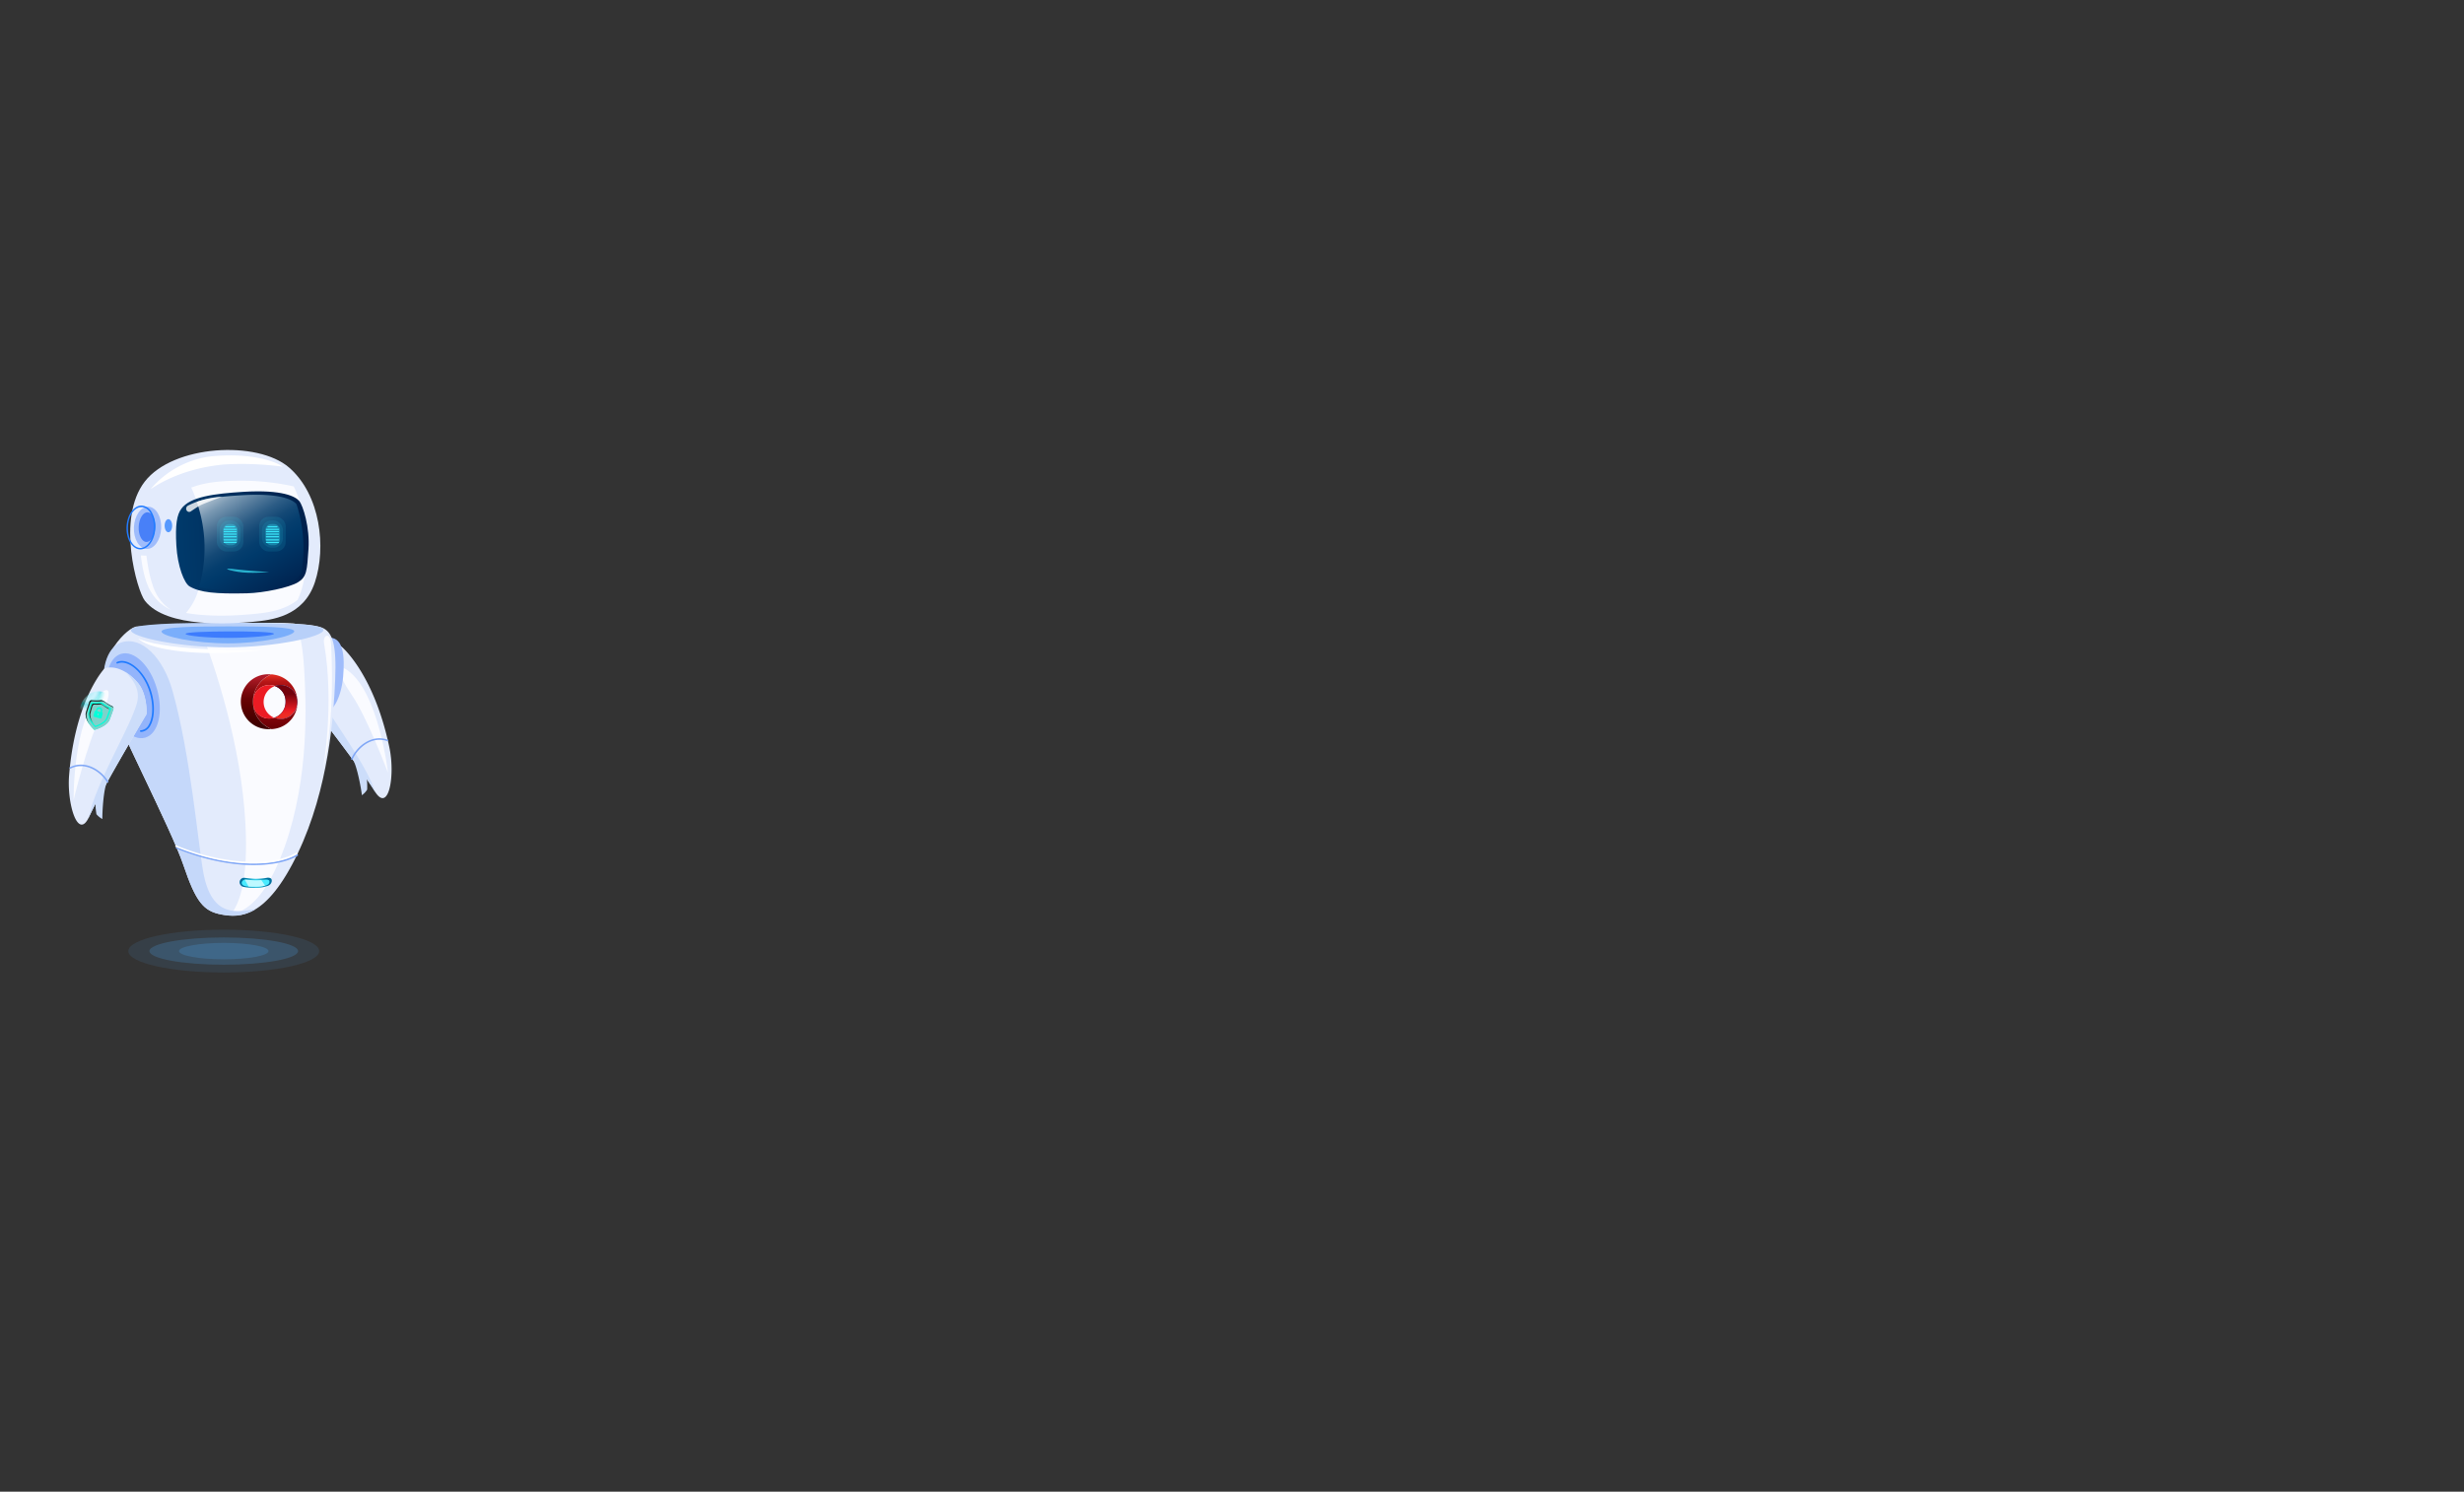 <svg xmlns="http://www.w3.org/2000/svg" xmlns:xlink="http://www.w3.org/1999/xlink" width="1024" height="620" viewBox="0 0 1024 620">
  <rect x="0" y="0" width="1024" height="620" fill="#333333" stroke="none"/>
  <defs>
    <style>
      .cls-1 {
        isolation: isolate;
      }

      .cls-2 {
        fill: none;
      }

      .cls-3, .cls-4 {
        fill: #51b2fb;
      }

      .cls-3, .cls-32 {
        opacity: 0.1;
      }

      .cls-4 {
        opacity: 0.2;
      }

      .cls-5 {
        fill: #e3ebfc;
      }

      .cls-6 {
        fill: #ccddfa;
      }

      .cls-7 {
        fill: #fafbff;
      }

      .cls-8 {
        fill: #80a7f6;
      }

      .cls-9 {
        fill: #9fbcfb;
      }

      .cls-10 {
        fill: #b8d0f9;
      }

      .cls-11, .cls-29, .cls-31 {
        fill: #207bff;
      }

      .cls-11, .cls-37 {
        opacity: 0.4;
      }

      .cls-12 {
        fill: #004bff;
        opacity: 0.5;
        mix-blend-mode: multiply;
      }

      .cls-13 {
        fill: #c5d8fa;
      }

      .cls-14 {
        fill: url(#_ÂÁ_Ï_ÌÌ_È_ËÂÌÚ_30);
      }

      .cls-15 {
        fill: #4aebff;
      }

      .cls-16, .cls-30 {
        fill: #fff;
      }

      .cls-17 {
        fill: #bef9ff;
      }

      .cls-18 {
        fill: url(#linear-gradient);
      }

      .cls-19 {
        fill: #ec1c24;
      }

      .cls-20 {
        fill: url(#linear-gradient-2);
      }

      .cls-21 {
        fill: url(#linear-gradient-3);
      }

      .cls-22 {
        fill: url(#linear-gradient-4);
      }

      .cls-23 {
        fill: url(#linear-gradient-5);
      }

      .cls-24 {
        fill: url(#linear-gradient-6);
      }

      .cls-25 {
        fill: url(#linear-gradient-7);
      }

      .cls-26 {
        fill: url(#_ÂÁ_Ï_ÌÌ_È_ËÂÌÚ_14);
      }

      .cls-27 {
        fill: url(#_ÂÁ_Ï_ÌÌ_È_ËÂÌÚ_18);
      }

      .cls-28 {
        fill: #4880f8;
      }

      .cls-30 {
        opacity: 0.8;
      }

      .cls-31 {
        opacity: 0.72;
      }

      .cls-32, .cls-33, .cls-34, .cls-35 {
        fill: #3ae6fb;
      }

      .cls-33 {
        opacity: 0.3;
      }

      .cls-35 {
        opacity: 0.7;
      }

      .cls-36 {
        fill: #93b4fb;
      }

      .cls-37 {
        mix-blend-mode: lighten;
        fill: url(#radial-gradient);
      }

      .cls-38 {
        fill: #00ffda;
      }

      .cls-39 {
        fill: #7fd1ca;
      }

      .cls-40 {
        fill: #1e1e1e;
      }
    </style>
    <radialGradient id="_ÂÁ_Ï_ÌÌ_È_ËÂÌÚ_30" data-name="¡ÂÁ˚ÏˇÌÌ˚È „‡‰ËÂÌÚ 30" cx="4390.25" cy="366.41" r="4.95" gradientTransform="translate(-4284.51)" gradientUnits="userSpaceOnUse">
      <stop offset="0" stop-color="#4aebff"/>
      <stop offset="1" stop-color="#00709e"/>
    </radialGradient>
    <linearGradient id="linear-gradient" x1="68.67" y1="280.04" x2="68.67" y2="307.31" gradientTransform="translate(45.19)" gradientUnits="userSpaceOnUse">
      <stop offset="0.02" stop-color="#dd2a21"/>
      <stop offset="0.06" stop-color="#c8201b"/>
      <stop offset="0.1" stop-color="#b71717"/>
      <stop offset="0.15" stop-color="#ac1113"/>
      <stop offset="0.22" stop-color="#a50e12"/>
      <stop offset="0.43" stop-color="#a30d11"/>
      <stop offset="0.79" stop-color="#6b0006"/>
    </linearGradient>
    <linearGradient id="linear-gradient-2" x1="60.75" y1="281.26" x2="60.75" y2="300.83" gradientTransform="translate(45.19)" gradientUnits="userSpaceOnUse">
      <stop offset="0" stop-color="#ad1a27"/>
      <stop offset="0.08" stop-color="#9e151f"/>
      <stop offset="0.28" stop-color="#7d090e"/>
      <stop offset="0.44" stop-color="#680304"/>
      <stop offset="0.56" stop-color="#610000"/>
      <stop offset="0.73" stop-color="#520000"/>
      <stop offset="1" stop-color="#3f0000"/>
    </linearGradient>
    <linearGradient id="linear-gradient-3" x1="879.86" y1="291.34" x2="892.81" y2="291.34" gradientTransform="matrix(-1, 0, 0, 1, 1015.73, 0)" gradientUnits="userSpaceOnUse">
      <stop offset="0" stop-color="#be1349"/>
      <stop offset="0.24" stop-color="#be124e"/>
      <stop offset="0.25" stop-color="#be124e"/>
      <stop offset="1" stop-color="#7a0025"/>
    </linearGradient>
    <linearGradient id="linear-gradient-4" x1="875.93" y1="297.84" x2="892.86" y2="297.84" gradientTransform="matrix(-1, 0, 0, 1, 1015.73, 0)" gradientUnits="userSpaceOnUse">
      <stop offset="0" stop-color="#282881"/>
      <stop offset="0.27" stop-color="#26257d"/>
      <stop offset="0.55" stop-color="#1f1b70"/>
      <stop offset="0.84" stop-color="#150c5b"/>
      <stop offset="1" stop-color="#0d004c"/>
    </linearGradient>
    <linearGradient id="linear-gradient-5" x1="879.93" y1="297.84" x2="892.8" y2="297.84" xlink:href="#linear-gradient-3"/>
    <linearGradient id="linear-gradient-6" x1="882.54" y1="291.28" x2="898.72" y2="291.28" xlink:href="#linear-gradient-4"/>
    <linearGradient id="linear-gradient-7" x1="73.1" y1="297.19" x2="73.1" y2="287.93" gradientTransform="translate(45.19)" gradientUnits="userSpaceOnUse">
      <stop offset="0" stop-color="#ed2d24"/>
      <stop offset="0.12" stop-color="#ed2824"/>
      <stop offset="0.25" stop-color="#ec1c24"/>
      <stop offset="1" stop-color="#74020d"/>
    </linearGradient>
    <linearGradient id="_ÂÁ_Ï_ÌÌ_È_ËÂÌÚ_14" data-name="¡ÂÁ˚ÏˇÌÌ˚È „‡‰ËÂÌÚ 14" x1="4316.65" y1="430.73" x2="4371.67" y2="430.73" gradientTransform="translate(-4259.86 13.43) rotate(-2.88)" gradientUnits="userSpaceOnUse">
      <stop offset="0" stop-color="#003a6b"/>
      <stop offset="1" stop-color="#00204c"/>
    </linearGradient>
    <linearGradient id="_ÂÁ_Ï_ÌÌ_È_ËÂÌÚ_18" data-name="¡ÂÁ˚ÏˇÌÌ˚È „‡‰ËÂÌÚ 18" x1="4372.64" y1="202.13" x2="4400.52" y2="249.1" gradientTransform="translate(-4284.51)" gradientUnits="userSpaceOnUse">
      <stop offset="0" stop-color="#cbd7e1"/>
      <stop offset="0.05" stop-color="#aec0d0"/>
      <stop offset="0.15" stop-color="#7998b2"/>
      <stop offset="0.26" stop-color="#4e7698"/>
      <stop offset="0.35" stop-color="#2c5c85"/>
      <stop offset="0.44" stop-color="#144976"/>
      <stop offset="0.53" stop-color="#053e6e"/>
      <stop offset="0.6" stop-color="#003a6b"/>
      <stop offset="1" stop-color="#00204c"/>
    </linearGradient>
    <radialGradient id="radial-gradient" cx="2936.54" cy="529.76" r="10.47" gradientTransform="matrix(0.74, 0.02, -0.03, 0.82, -2121.15, -206.49)" gradientUnits="userSpaceOnUse">
      <stop offset="0" stop-color="#00ddde" stop-opacity="0.52"/>
      <stop offset="0.09" stop-color="#2de6e7" stop-opacity="0.65"/>
      <stop offset="0.2" stop-color="#63f1f1" stop-opacity="0.8"/>
      <stop offset="0.3" stop-color="#8af8f9" stop-opacity="0.91"/>
      <stop offset="0.38" stop-color="#a2fdfd" stop-opacity="0.98"/>
      <stop offset="0.43" stop-color="#abffff"/>
      <stop offset="0.46" stop-color="#9ffcfd"/>
      <stop offset="0.51" stop-color="#7ff6f6"/>
      <stop offset="0.58" stop-color="#4aebeb"/>
      <stop offset="0.66" stop-color="#03dcdd"/>
      <stop offset="0.66" stop-color="#00dbdc"/>
      <stop offset="0.69" stop-color="#08dcdd" stop-opacity="0.97"/>
      <stop offset="0.74" stop-color="#1fdfe0" stop-opacity="0.88"/>
      <stop offset="0.8" stop-color="#44e5e5" stop-opacity="0.73"/>
      <stop offset="0.87" stop-color="#78eced" stop-opacity="0.53"/>
      <stop offset="0.94" stop-color="#baf5f6" stop-opacity="0.27"/>
      <stop offset="1" stop-color="#fff" stop-opacity="0"/>
    </radialGradient>
  </defs>
  <title>robot</title>
  <g class="cls-1">
    <g id="robot">
      <g id="Capa_8" data-name="Capa 8">
        <rect class="cls-2" width="1024" height="620"/>
      </g>
      <g id="sombra">
        <ellipse class="cls-3" cx="92.99" cy="395.31" rx="39.66" ry="8.9"/>
        <path class="cls-4" d="M123.38,394.81c0,3.12-13.83,5.66-30.89,5.66s-30.89-2.54-30.89-5.66,13.83-5.67,30.89-5.67S123.38,391.68,123.38,394.81Z" transform="translate(0.5 0.5)"/>
        <path class="cls-4" d="M111.09,394.81c0,1.88-8.33,3.41-18.6,3.41s-18.6-1.53-18.6-3.41,8.33-3.41,18.6-3.41S111.09,392.92,111.09,394.81Z" transform="translate(0.5 0.5)"/>
      </g>
      <g id="brazoIzquierdo">
        <g>
          <path class="cls-5" d="M161.33,310.19c-5.79-27.55-17-39.3-19.67-41.74a2.29,2.29,0,0,0-1.41-.61c-2-.12-7,.38-12,7.71-3.43,5.06-2.24,13.24-1.93,13.64,3.23,4.13,23.46,30.14,28.83,39.05C161,337.92,163.81,322,161.33,310.19Z" transform="translate(0.5 0.5)"/>
          <path class="cls-6" d="M128.24,275.58a22.82,22.82,0,0,1,4.71-5.23c-.53.64-1.07,1.36-1.61,2.15-4.32,6.39-2.24,10.71-.72,13.67,5.44,10.6,20.89,30.25,24.87,42.64-.12-.17-.23-.35-.35-.54-5.37-8.91-25.6-34.92-28.82-39C126,288.82,124.81,280.64,128.24,275.58Z" transform="translate(0.5 0.5)"/>
          <path class="cls-7" d="M144,278.14c13,9.33,16.74,42.53,16.74,42.53s-8.57-22.85-15.09-32.38S139.58,275,144,278.14Z" transform="translate(0.5 0.5)"/>
          <path class="cls-6" d="M151.94,322.9a36.27,36.27,0,0,1,.15,4.79,7.91,7.91,0,0,1-2.2,2.33c-.16-2-2-12.42-3.88-15.06C145.33,314,151.87,321,151.94,322.9Z" transform="translate(0.5 0.5)"/>
          <path class="cls-8" d="M145.78,315.29a.33.33,0,0,0,.25-.18c2.44-5.28,8.3-9.72,14.36-7.56a.32.32,0,1,0,.21-.6c-6.42-2.29-12.6,2.35-15.15,7.89a.32.32,0,0,0,.15.43A.37.37,0,0,0,145.78,315.29Z" transform="translate(0.5 0.5)"/>
        </g>
        <path class="cls-9" d="M142.11,280.7c-.74,8.6-4.35,15.32-8.05,15s-6.09-7.56-5.34-16.16,4.34-15.19,8-15C142.12,264.82,142.86,272.1,142.11,280.7Z" transform="translate(0.5 0.5)"/>
      </g>
      <g id="torso">
        <path class="cls-5" d="M56.63,259.88c-3.84-.25-17.38,13.34-13.31,26.52S70.48,343.57,75.7,359s8.36,19.2,15.8,20.6,18.66,1.9,31.68-25.28,15-57.73,15.61-72.23-.92-20.27-6-21.92C121,256.27,56.63,259.88,56.63,259.88Z" transform="translate(0.5 0.5)"/>
        <path class="cls-7" d="M117.93,351.07c10.09-28.6,8.88-59.34,7.94-73.91-.62-9.68-1.77-15.39-4-18.46-10.75-.6-26.46-.34-39.77.09,7.12,18.78,17.64,50.4,19.39,83,1.17,21.73-1.83,32.35-6,37.79C102.28,378.19,110.42,372.35,117.93,351.07Z" transform="translate(0.5 0.5)"/>
        <path class="cls-10" d="M133.93,261.34c0,2.81-19.92,7.19-40,7.22s-40-4.27-40-7.09,19.92-3.08,40-3.11S133.92,258.52,133.93,261.34Z" transform="translate(0.5 0.5)"/>
        <path class="cls-11" d="M121.78,261.91c0,1.95-13.72,5-27.56,5S66.65,264,66.65,262s13.72-2.13,27.56-2.15S121.78,260,121.78,261.91Z" transform="translate(0.5 0.5)"/>
        <path class="cls-12" d="M113.36,262.92c0,.75-9.46,1.69-18.68,1.71s-18.05-.9-18.05-1.65,8.82-1,18-1.05S113.36,262.18,113.36,262.92Z" transform="translate(0.5 0.5)"/>
        <path class="cls-13" d="M84,362.15c-2.13-11.53-5.32-49.22-12.89-75.82-3.8-13.33-12.74-22.74-21.39-19.76-6.15,2.12-8.57,12.7-6.37,19.83C47.4,299.58,70.48,343.57,75.7,359s8.36,19.2,15.8,20.6c3.82.71,8.66,1.19,14.23-2.22C98.19,378.52,87.51,381.24,84,362.15Z" transform="translate(0.5 0.5)"/>
        <path class="cls-14" d="M110.56,367.76a13.51,13.51,0,0,1-4.57.76,20.81,20.81,0,0,1-5.13-.38,2,2,0,0,1-1.78-1.9h0a1.85,1.85,0,0,1,1.79-1.9s3.94.44,4.9.43a34.36,34.36,0,0,0,5-.47c1,0,1.91.29,1.62,1.71A2.44,2.44,0,0,1,110.56,367.76Z" transform="translate(0.5 0.5)"/>
        <path class="cls-15" d="M109.93,367.55a14,14,0,0,1-4,.54,22,22,0,0,1-4.43-.27c-.83-.17-1.55-.61-1.55-1.36h0a1.47,1.47,0,0,1,1.55-1.35s3.41.31,4.24.31a38,38,0,0,0,4.3-.33c.85,0,1.65.2,1.39,1.21C111.36,366.77,111,367.23,109.93,367.55Z" transform="translate(0.5 0.5)"/>
        <path class="cls-8" d="M104.88,359.07c-9,0-20.15-2-32.12-6.88a.32.32,0,1,1,.24-.6c22.31,9.17,41.5,8,49.89,3.05a.32.32,0,1,1,.33.55C119.23,357.55,112.85,359.07,104.88,359.07Z" transform="translate(0.5 0.5)"/>
        <path class="cls-16" d="M104.64,358.35c-9,0-20.15-2-32.12-6.88a.32.32,0,0,1-.17-.42.32.32,0,0,1,.42-.17c22.3,9.17,41.49,8,49.89,3a.32.32,0,0,1,.44.11.32.32,0,0,1-.12.44C119,356.83,112.61,358.35,104.64,358.35Z" transform="translate(0.5 0.5)"/>
        <path class="cls-7" d="M137.11,267.31c1.71,34.86-3.32,51.36-3.32,51.36s4.81-26.34.38-51.8C133.56,263.38,136.84,261.87,137.11,267.31Z" transform="translate(0.5 0.5)"/>
        <path class="cls-16" d="M57,264.88s4,2.39,18.46,3.74S109,269.71,109,269.71s-17.59,2.32-33.66.59S57,264.88,57,264.88Z" transform="translate(0.5 0.5)"/>
        <path class="cls-17" d="M108.11,365.3c-.7.06-1.52.11-2.32.12s-4.24-.31-4.24-.31a1.66,1.66,0,0,0-.32,0l1.56,2.86c.86.07,1.92.11,3.19.09a14.45,14.45,0,0,0,3.68-.47Z" transform="translate(0.5 0.5)"/>
        <g>
          <path class="cls-18" d="M104.62,291.2a12.32,12.32,0,0,1,7.68-11.41c.47,0,.93.1,1.37.18a11.34,11.34,0,0,1,9.43,10.8c0,.12,0,.24,0,.37v.12h0a7,7,0,0,0-7-7,7.23,7.23,0,0,0-2.29.38c.69-.24.67-.25,0,0a6.74,6.74,0,0,0-9.08,6.54v.06a6.62,6.62,0,0,0,6.65,6.9,6.93,6.93,0,0,0,2.16-.35,7,7,0,0,0,9.63-6.41,11.23,11.23,0,0,1-9.36,11,13.48,13.48,0,0,1-1.44.18A12.32,12.32,0,0,1,104.62,291.2Z" transform="translate(0.5 0.5)"/>
          <path class="cls-19" d="M109.06,291.28a7,7,0,0,0,4.42,6.53,6.93,6.93,0,0,1-2.16.35,6.62,6.62,0,0,1-6.65-6.9v-.06a6.74,6.74,0,0,1,9.08-6.54c.71-.27.73-.26,0,0A7,7,0,0,0,109.06,291.28Z" transform="translate(0.5 0.5)"/>
          <path class="cls-20" d="M111.32,279.75c.33,0,.66,0,1,0a12.31,12.31,0,0,0,0,22.82c-.31,0-.62,0-.93,0a11.45,11.45,0,0,1-11.8-11.45v-.06A11.35,11.35,0,0,1,111.32,279.75Z" transform="translate(0.5 0.5)"/>
          <path class="cls-21" d="M123.11,291.28v0Z" transform="translate(0.5 0.5)"/>
          <path class="cls-22" d="M113.67,297.74c.74.26.72.27,0,0Z" transform="translate(0.5 0.5)"/>
          <path class="cls-23" d="M113.67,297.74c.74.26.72.27,0,0Z" transform="translate(0.5 0.5)"/>
          <path class="cls-24" d="M116.08,298.31a7,7,0,0,1-2.6-.5l.19-.07c.72.27.74.26,0,0a6.85,6.85,0,0,0,4.52-6.54v-.06a6.73,6.73,0,0,0-4.44-6.48l0,0a7.23,7.23,0,0,1,2.29-.38,7,7,0,0,1,7,7v.13A7,7,0,0,1,116.08,298.31Z" transform="translate(0.5 0.5)"/>
          <path class="cls-25" d="M116.08,298.31a7,7,0,0,1-2.6-.5l.19-.07c.72.27.74.26,0,0a6.85,6.85,0,0,0,4.52-6.54v-.06a6.73,6.73,0,0,0-4.44-6.48l0,0a7.23,7.23,0,0,1,2.29-.38,7,7,0,0,1,7,7v.13A7,7,0,0,1,116.08,298.31Z" transform="translate(0.5 0.5)"/>
        </g>
      </g>
      <g id="cabeza">
        <g>
          <path class="cls-5" d="M59.68,249.16c9.14,11.77,37.13,9.53,44.92,8.79s21-2.11,25.77-16.46,2.38-36.26-10.7-47.64-48.1-9.53-60,5.81S56.51,245.08,59.68,249.16Z" transform="translate(0.5 0.5)"/>
          <path class="cls-16" d="M62.09,202.8c.52-.19,11.33-8.59,30.9-10.27a128.36,128.36,0,0,1,24,.94c-.67-.71-10.35-6.31-30.32-4.23A39.41,39.41,0,0,0,62.09,202.8Z" transform="translate(0.5 0.5)"/>
          <path class="cls-7" d="M97.67,199.32c-6.3.1-12.61.55-18.55,2.8l-.14.06c6.17,13,6.67,30.06,3.06,42.23a25.68,25.68,0,0,1-5.24,9.86c10.89,1.91,23.07.91,27.8.46,5.16-.49,12.69-1.25,18.57-5.87a28.86,28.86,0,0,0,1.7-4.45c3.66-12.32,3.09-29.62-3.3-42.74A101.51,101.51,0,0,0,97.67,199.32Z" transform="translate(0.5 0.5)"/>
          <path class="cls-26" d="M74.89,210.91c3.63-4.94,13.53-6.23,25.94-7,16-.95,21.41,1.94,23,3.79s4.48,11,3.87,20-.71,11.61-4.39,13.83-14.28,4.4-21.14,4.57c-13,.31-19.55-.32-23.89-2.87-2.22-1.31-5-8.33-5.49-17S73,213.47,74.89,210.91Z" transform="translate(0.5 0.5)"/>
          <path class="cls-27" d="M100.38,205.32c-7.71.45-14.4,1.11-19.11,2.78a58.75,58.75,0,0,1,1.09,35l-.12.34c4.12,1.19,10,1.48,19.46,1.25,6.58-.16,16.76-2.19,20.29-4.26a6.31,6.31,0,0,0,2.76-2.88,59.82,59.82,0,0,0-2-28.43l-.23-.29C120.92,207.14,115.73,204.43,100.38,205.32Z" transform="translate(0.5 0.5)"/>
          <path class="cls-9" d="M66.48,219.12c-.22,4.85-2.93,8.67-6.05,8.53s-5.49-4.18-5.28-9,2.93-8.68,6.06-8.54S66.69,214.27,66.48,219.12Z" transform="translate(0.5 0.5)"/>
          <path class="cls-28" d="M64,218.76c-.15,3.4-1.81,6.09-3.7,6s-3.31-2.91-3.16-6.32,1.81-6.1,3.7-6S64.15,215.35,64,218.76Z" transform="translate(0.5 0.5)"/>
          <path class="cls-29" d="M64.05,219h0a12,12,0,0,0-1.42-6.46,5.23,5.23,0,0,0-4.16-2.91c-3.28-.14-6.16,3.82-6.38,8.84s2.28,9.23,5.58,9.37h.17C61.07,227.86,63.83,223.94,64.05,219Zm-5.6-8.73a4.58,4.58,0,0,1,3.62,2.59A11.27,11.27,0,0,1,63.41,219c-.2,4.67-2.77,8.35-5.72,8.23s-5.17-4-5-8.7,2.68-8.23,5.56-8.23Z" transform="translate(0.5 0.5)"/>
          <path class="cls-7" d="M58.05,230.37l2.3.08s1,9.53,3.72,15.13S70.73,253,70.73,253s-5.88-1.9-9.4-9.16C58.79,238.58,58.05,230.37,58.05,230.37Z" transform="translate(0.5 0.5)"/>
          <path class="cls-30" d="M77.05,211.64h0a1.22,1.22,0,0,0,1.75.42c1.11-.77,2.81-1.91,3.79-2.44,1.55-.84,9.19-3.66,9.19-3.66a35.17,35.17,0,0,0-14.16,3.69A1.46,1.46,0,0,0,77.05,211.64Z" transform="translate(0.5 0.5)"/>
        </g>
        <path class="cls-31" d="M71.05,218c0,1.51-.7,2.73-1.57,2.73s-1.56-1.22-1.56-2.73.7-2.72,1.56-2.72S71.05,216.5,71.05,218Z" transform="translate(0.5 0.5)"/>
      </g>
      <g id="ojos">
        <g>
          <rect class="cls-32" x="90.11" y="214.8" width="11.04" height="14.42" rx="3.93"/>
          <rect class="cls-32" x="91.27" y="216.35" width="8.72" height="11.32" rx="3.93"/>
          <rect class="cls-33" x="92.74" y="217.81" width="6.05" height="8.81" rx="2.44"/>
          <path class="cls-34" d="M97.65,220.7h-5a.23.23,0,0,1-.24-.24.24.24,0,0,1,.24-.24h5a.24.24,0,0,1,.24.24A.24.24,0,0,1,97.65,220.7Z" transform="translate(0.5 0.5)"/>
          <path class="cls-34" d="M97.65,221.75h-5a.23.23,0,0,1-.24-.24.24.24,0,0,1,.24-.24h5a.24.24,0,0,1,.24.24A.24.24,0,0,1,97.65,221.75Z" transform="translate(0.5 0.5)"/>
          <path class="cls-34" d="M97.65,222.84h-5a.23.23,0,0,1-.24-.24.24.24,0,0,1,.24-.24h5a.24.24,0,0,1,.24.24A.24.24,0,0,1,97.65,222.84Z" transform="translate(0.5 0.5)"/>
          <path class="cls-34" d="M97,218.69h-3.7a.24.24,0,0,1,0-.48H97a.24.24,0,0,1,0,.48Z" transform="translate(0.5 0.5)"/>
          <path class="cls-34" d="M97.65,219.78h-5a.24.24,0,0,1,0-.48h5a.24.24,0,1,1,0,.48Z" transform="translate(0.5 0.5)"/>
          <path class="cls-34" d="M97.65,224.14h-5a.24.24,0,0,1-.24-.24.23.23,0,0,1,.24-.24h5a.24.24,0,0,1,.24.24A.24.24,0,0,1,97.65,224.14Z" transform="translate(0.5 0.5)"/>
          <path class="cls-34" d="M97.65,225.19h-5a.24.24,0,0,1-.24-.24.23.23,0,0,1,.24-.24h5a.24.24,0,0,1,.24.24A.24.24,0,0,1,97.65,225.19Z" transform="translate(0.5 0.5)"/>
        </g>
        <g>
          <rect class="cls-32" x="107.7" y="214.8" width="11.04" height="14.42" rx="3.93"/>
          <rect class="cls-32" x="108.86" y="216.35" width="8.72" height="11.32" rx="3.93"/>
          <rect class="cls-33" x="110.33" y="217.81" width="6.05" height="8.81" rx="2.44"/>
          <path class="cls-34" d="M115.24,220.7h-5a.23.23,0,0,1-.24-.24.24.24,0,0,1,.24-.24h5a.24.24,0,0,1,.24.24A.24.24,0,0,1,115.24,220.7Z" transform="translate(0.5 0.5)"/>
          <path class="cls-34" d="M115.24,221.75h-5a.23.23,0,0,1-.24-.24.24.24,0,0,1,.24-.24h5a.24.24,0,0,1,.24.24A.24.24,0,0,1,115.24,221.75Z" transform="translate(0.5 0.5)"/>
          <path class="cls-34" d="M115.24,222.84h-5a.23.23,0,0,1-.24-.24.24.24,0,0,1,.24-.24h5a.24.24,0,0,1,.24.24A.24.24,0,0,1,115.24,222.84Z" transform="translate(0.5 0.5)"/>
          <path class="cls-34" d="M114.6,218.69h-3.7a.24.24,0,0,1,0-.48h3.7a.24.24,0,1,1,0,.48Z" transform="translate(0.5 0.5)"/>
          <path class="cls-34" d="M115.24,219.78h-5a.24.24,0,0,1,0-.48h5a.24.24,0,1,1,0,.48Z" transform="translate(0.5 0.5)"/>
          <path class="cls-34" d="M115.24,224.14h-5a.24.24,0,0,1-.24-.24.23.23,0,0,1,.24-.24h5a.24.24,0,0,1,.24.24A.24.24,0,0,1,115.24,224.14Z" transform="translate(0.5 0.5)"/>
          <path class="cls-34" d="M115.24,225.19h-5A.24.24,0,0,1,110,225a.23.23,0,0,1,.24-.24h5a.24.24,0,0,1,.24.24A.24.24,0,0,1,115.24,225.19Z" transform="translate(0.5 0.5)"/>
        </g>
      </g>
      <path id="boca" class="cls-35" d="M97.43,236.12c5,.63,13.92,1.13,13.92,1.13s-7.91.8-13.06-.09S92.08,235.44,97.43,236.12Z" transform="translate(0.5 0.5)"/>
      <g id="brazoDerecho">
        <path class="cls-36" d="M64.73,285.83c2.77,9.62.58,18.69-4.88,20.26s-12.12-5-14.88-14.58-.58-18.68,4.88-20.25S62,276.22,64.73,285.83Z" transform="translate(0.5 0.5)"/>
        <path class="cls-29" d="M58.1,303.71a.35.35,0,1,1,0-.69,4,4,0,0,0,3.21-2.25c2.27-3.89,1.83-11.25-1-17.12-3.4-7-8.84-9.79-11.93-8.37a.34.34,0,0,1-.46-.16.35.35,0,0,1,.17-.47c3.88-1.79,9.64,2.11,12.85,8.7,2.94,6,3.36,13.69,1,17.77a4.69,4.69,0,0,1-3.77,2.59Z" transform="translate(0.5 0.5)"/>
        <g>
          <path class="cls-5" d="M28.22,321.71c2.29-28.06,12-41.13,14.28-43.88a2.25,2.25,0,0,1,1.32-.78c1.93-.37,7-.51,12.85,6.14,4,4.59,3.88,12.86,3.62,13.29-2.68,4.5-19.48,32.85-23.7,42.36C32,349.18,27.24,333.7,28.22,321.71Z" transform="translate(0.5 0.5)"/>
          <path class="cls-6" d="M56.7,283.22a22.7,22.7,0,0,0-5.33-4.6c.61.57,1.23,1.21,1.87,1.93,5.09,5.8,3.57,10.35,2.43,13.47-4.06,11.2-16.93,32.63-19.32,45.42.09-.18.18-.37.27-.58,4.22-9.51,21-37.85,23.7-42.35C60.58,296.07,60.74,287.81,56.7,283.22Z" transform="translate(0.5 0.5)"/>
          <path class="cls-7" d="M41.38,287.74C29.69,298.62,30.1,332,30.1,332S35.75,308.28,41,298,45.37,284,41.38,287.74Z" transform="translate(0.5 0.5)"/>
          <path class="cls-6" d="M39.13,333.14a35.38,35.38,0,0,0,.45,4.77,8.17,8.17,0,0,0,2.47,2c-.09-2,.39-12.57,2-15.43C44.58,323.5,39,331.21,39.13,333.14Z" transform="translate(0.5 0.5)"/>
          <path class="cls-8" d="M44.29,324.82a.35.35,0,0,1-.28-.15c-3.08-4.93-9.45-8.61-15.19-5.7a.32.32,0,0,1-.29-.57c6.08-3.08,12.8.75,16,5.93a.32.32,0,0,1-.1.44A.41.41,0,0,1,44.29,324.82Z" transform="translate(0.5 0.5)"/>
        </g>
        <g>
          <path class="cls-37" d="M48.17,295.68c-.15,4.76-3.74,8.51-8,8.38s-7.64-4.09-7.5-8.85,3.74-8.5,8-8.37S48.31,290.93,48.17,295.68Z" transform="translate(0.5 0.5)"/>
          <g>
            <path class="cls-38" d="M35.1,296.18a7.58,7.58,0,0,0,1.71,4.55,15.68,15.68,0,0,0,1.87,2.14s5-1.26,6.31-4.1c.28-.6,1.58-4.32,1.58-4.32s.39-.9-.34-1.31a20.9,20.9,0,0,1-2.51-1.42,7.3,7.3,0,0,0-1.67-1.07c-.48-.17-.69-.07-1.56,0a27.42,27.42,0,0,1-3-.08c-.87,0-1,1-1,1S35.15,295.51,35.1,296.18Z" transform="translate(0.5 0.5)"/>
            <path class="cls-39" d="M36.57,291.54s-1.42,4-1.47,4.64c-.2,3.2,3.58,6.69,3.58,6.69h0s5-1.26,6.31-4.1c.28-.59,1.58-4.32,1.58-4.32s.39-.9-.34-1.31a20.9,20.9,0,0,1-2.51-1.42,7,7,0,0,0-1.67-1.07c-.48-.17-.69-.08-1.56,0a25.05,25.05,0,0,1-3-.08C36.67,290.54,36.57,291.54,36.57,291.54Zm.78-.16h.73a8.15,8.15,0,0,0,2.27,0c1.57-.3,2,.5,2.8,1a13.76,13.76,0,0,0,1.93,1.12l.62.33a.57.57,0,0,1,0,.18l0,.05c-.5,1.43-1.36,3.84-1.55,4.24a6.85,6.85,0,0,1-3.23,2.69,15.78,15.78,0,0,1-1.91.76,16.26,16.26,0,0,1-1.33-1.61,7.33,7.33,0,0,1-1.54-4.12,30.45,30.45,0,0,1,1.19-4.5A1.71,1.71,0,0,1,37.35,291.38Z" transform="translate(0.5 0.5)"/>
            <path class="cls-40" d="M35.1,296.18C35,298,36.2,300,37.25,301.3a7.73,7.73,0,0,1-1.82-4.69c0-.67,1.47-4.64,1.47-4.64s.11-1,1-1a25.05,25.05,0,0,0,2.95.08c.87-.07,1.08-.16,1.55,0a7,7,0,0,1,1.67,1.07,23.29,23.29,0,0,0,2.51,1.42l.06.05a.81.81,0,0,0-.39-.48,22.37,22.37,0,0,1-2.51-1.42,7,7,0,0,0-1.67-1.07c-.48-.17-.69-.08-1.56,0a25.05,25.05,0,0,1-3-.08c-.87,0-1,1-1,1S35.15,295.51,35.1,296.18Z" transform="translate(0.5 0.5)"/>
            <path class="cls-39" d="M40,296.27a.31.31,0,0,0,.07.29l-.06.23a.06.06,0,0,0,0,.08l.19.05a.06.06,0,0,0,.08-.05l.06-.23a.31.31,0,0,0,.21-.22.32.32,0,0,0-.22-.38A.31.31,0,0,0,40,296.27Z" transform="translate(0.5 0.5)"/>
            <path class="cls-39" d="M40,294.68l-.12.45,1.37.36.12-.45a.71.71,0,1,0-1.37-.36Z" transform="translate(0.5 0.5)"/>
            <path class="cls-39" d="M37.55,292.64s-.86,2.93-.9,3.43c-.18,2.38,2.47,5.12,2.47,5.12h0s3.51-1,4.51-3.11c.2-.45,1.16-3.23,1.16-3.23s.29-.68-.23-1a14.75,14.75,0,0,1-1.76-1,9,9,0,0,0-.81-.55,3.68,3.68,0,0,0-.5-.28h0a1.92,1.92,0,0,0-1-.08,15.77,15.77,0,0,1-2.08,0C37.76,291.91,37.55,292.64,37.55,292.64Zm1.26,2.6a.39.39,0,0,1,.47-.28l.1,0,.12-.45a1.27,1.27,0,1,1,2.45.64l-.12.45.1,0a.4.4,0,0,1,.27.47l-.47,1.78a.39.39,0,0,1-.47.28l-2.64-.7a.38.38,0,0,1-.27-.47Z" transform="translate(0.5 0.5)"/>
            <path class="cls-40" d="M36.65,296.07c-.13,1.71,1.2,3.61,2,4.54A6.77,6.77,0,0,1,37,296.5c0-.5.9-3.42.9-3.42s.21-.74.82-.73a15.61,15.61,0,0,0,2.07,0,1.92,1.92,0,0,1,1,.08h0a4.41,4.41,0,0,1,.5.28,8.4,8.4,0,0,1,.8.55,14.79,14.79,0,0,0,1.73,1,.65.65,0,0,0-.3-.41,16.26,16.26,0,0,1-1.76-1,8.4,8.4,0,0,0-.8-.55,5.52,5.52,0,0,0-.5-.28h0a1.92,1.92,0,0,0-1-.08,15.77,15.77,0,0,1-2.08,0c-.61,0-.82.73-.82.73S36.69,295.57,36.65,296.07Z" transform="translate(0.5 0.5)"/>
          </g>
        </g>
      </g>
    </g>
  </g>
</svg>
